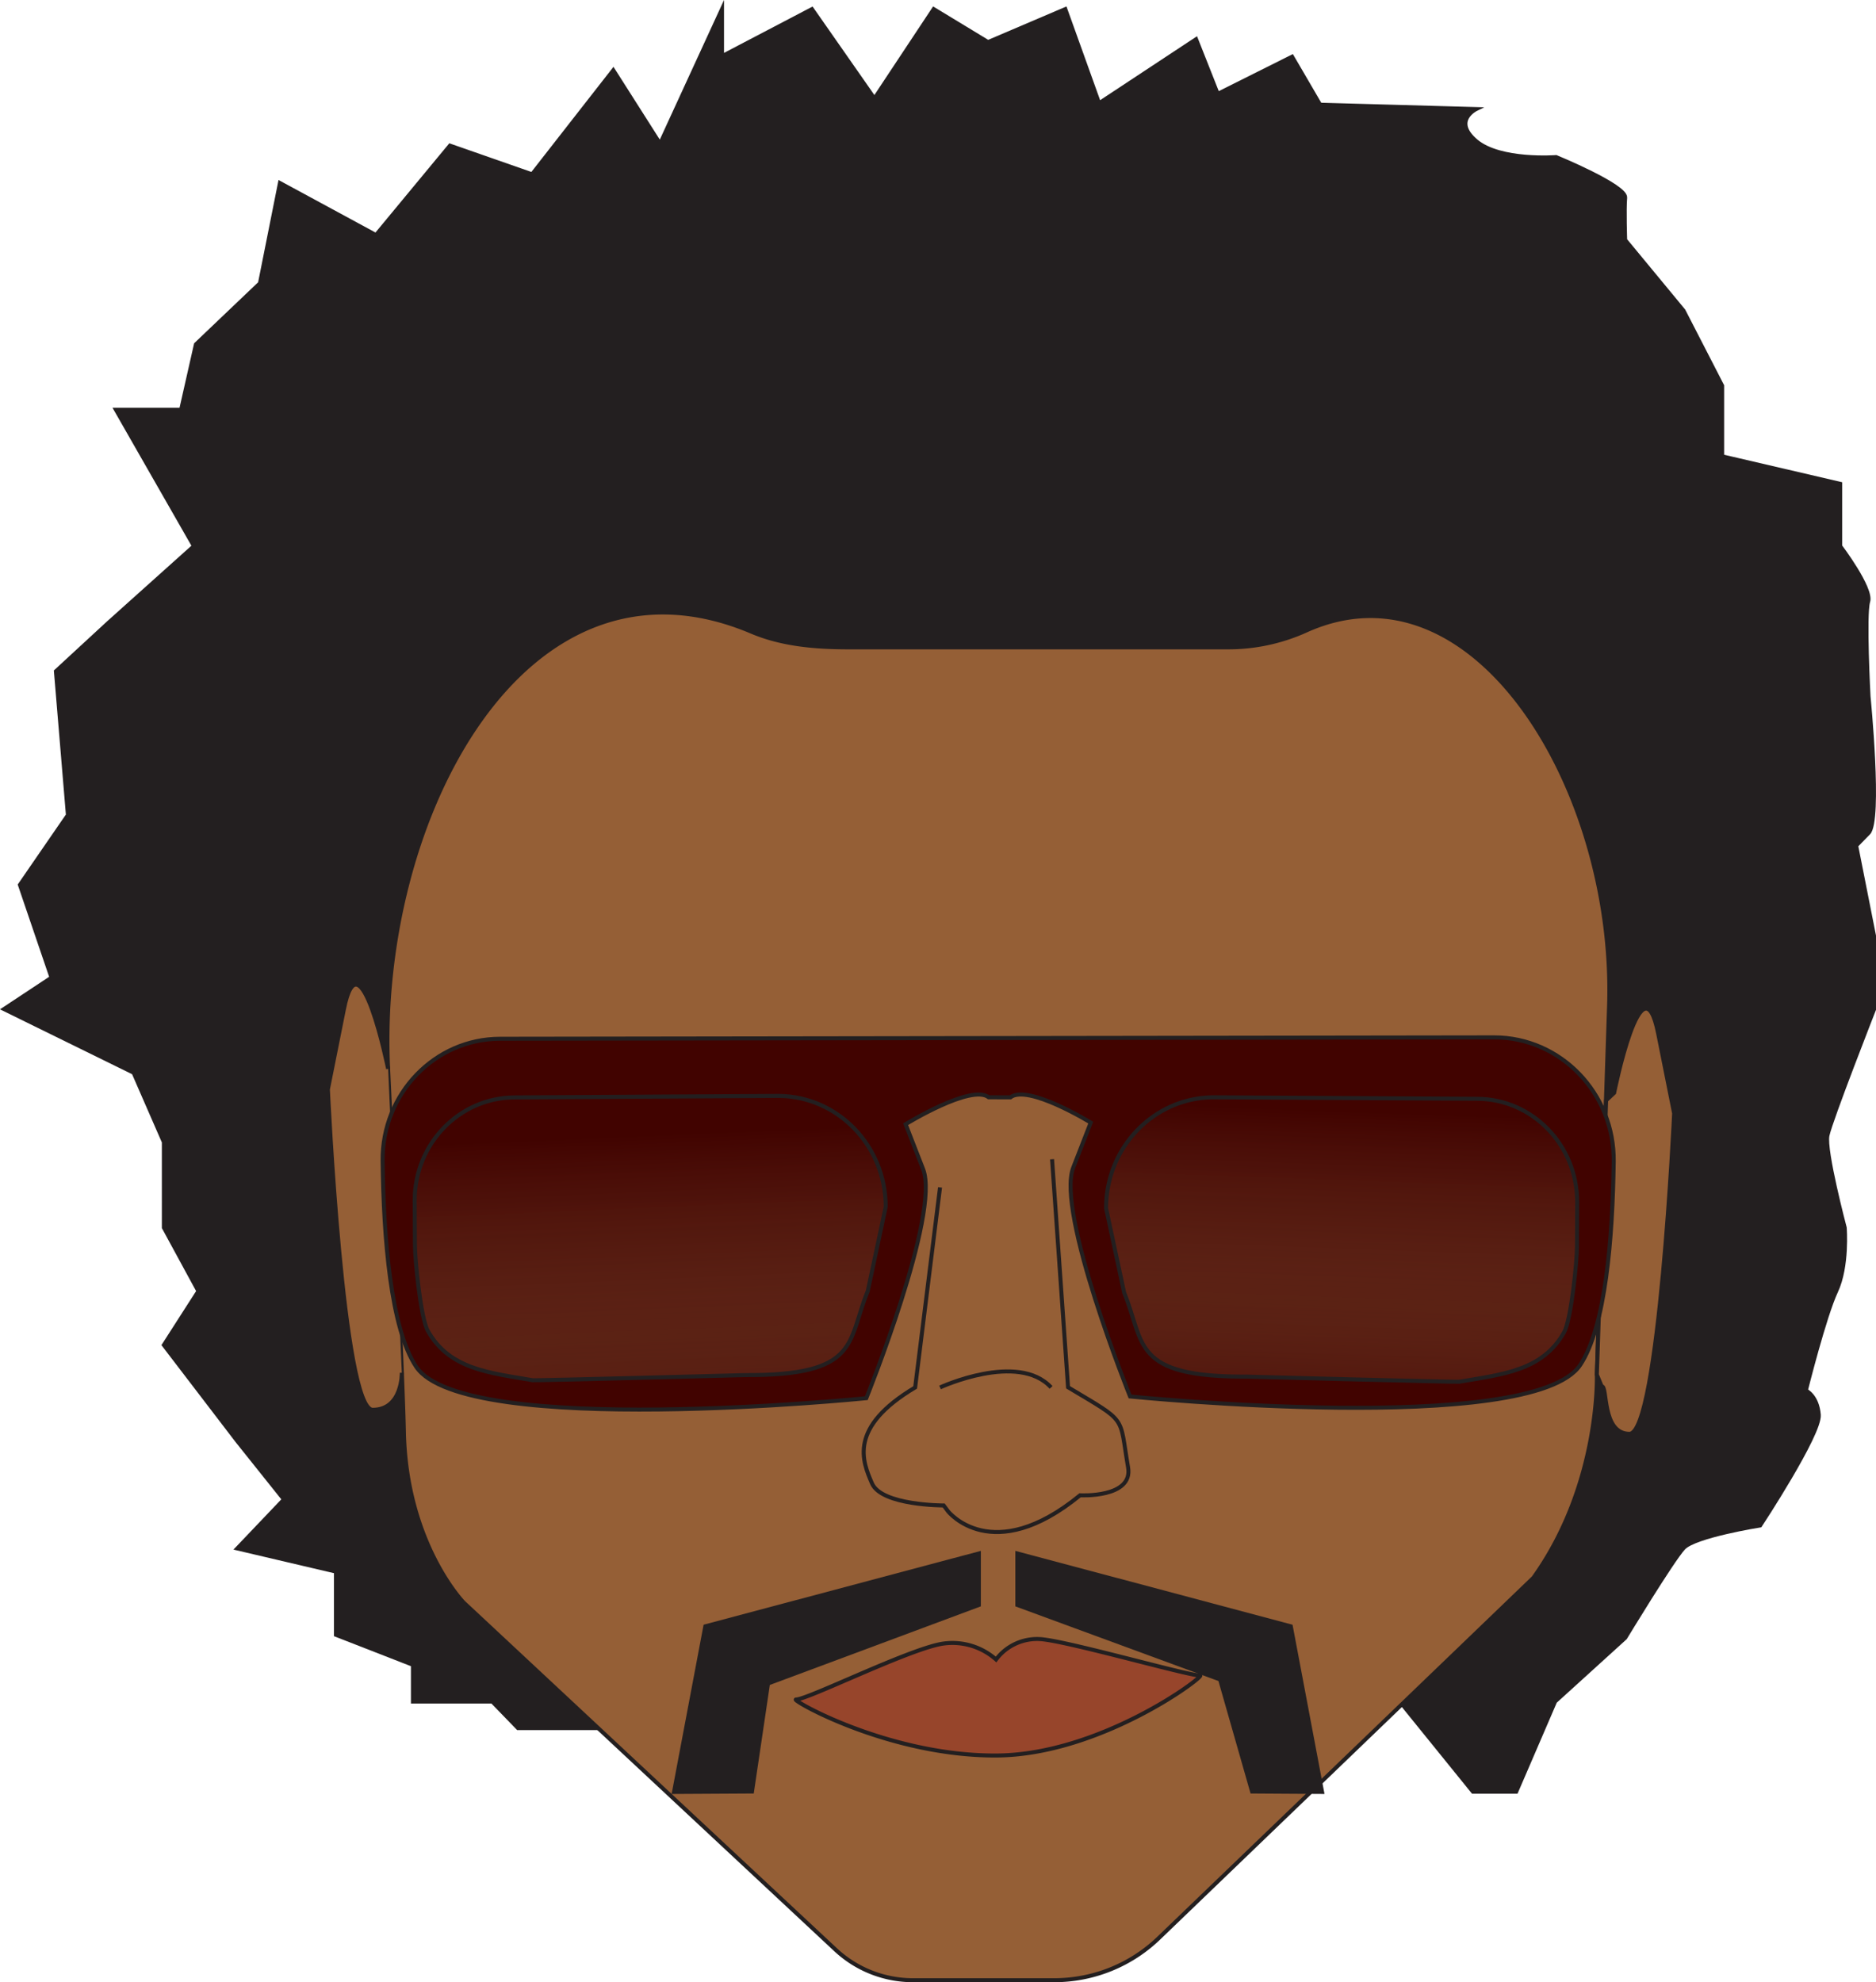 <svg xmlns="http://www.w3.org/2000/svg" xmlns:xlink="http://www.w3.org/1999/xlink" viewBox="0 0 468.94 495.47"><defs><style>.cls-1{fill:#231f20;}.cls-1,.cls-2,.cls-3,.cls-4,.cls-5,.cls-6,.cls-7{stroke:#231f20;stroke-miterlimit:10;}.cls-2{fill:#955f36;}.cls-3{fill:none;}.cls-4{fill:#410300;}.cls-5{fill:url(#linear-gradient);}.cls-6{fill:url(#linear-gradient-2);}.cls-7{fill:#97452b;}</style><linearGradient id="linear-gradient" x1="224" y1="508.88" x2="219.14" y2="391.24" gradientUnits="userSpaceOnUse"><stop offset="0.23" stop-color="#a97c50" stop-opacity="0"/><stop offset="0.74" stop-color="#5e2517" stop-opacity="0.72"/><stop offset="1" stop-color="#410300"/></linearGradient><linearGradient id="linear-gradient-2" x1="389.96" y1="497.61" x2="393.88" y2="385.16" xlink:href="#linear-gradient"/></defs><g id="hair"><path class="cls-1" d="M194.5,510.83l16.31,28.81H187L180.56,533H160.74v-9.17l-19.24-7.5v-15.8l-24.66-5.79L128.5,482.5l-11.66-14.6-18.36-24,8.64-13.46-8.64-15.89V393.16l-7.56-17.32-32.4-15.91,11.88-7.86-7.9-23.19,12-17.43-3-35.95,13-12L106,244.22,86.5,210.13h16.3l3.7-16.35,16-15.25,5-25.06,24,13L170,144.12l20.52,7.17,20.31-26,11.69,18.37L238,110v11.77L260.48,110l15.62,22.36L290.92,110l13.58,8.24L323.81,110l8.45,23.53,24.24-16,5.41,13.66,18.59-9.3,7,12,39,1.09s-6,2.92,0,8,20,4,20,4,17.52,7.2,17.26,10.14,0,10.59,0,10.59l14.58,17.65L488,204.13v17.65l29.5,6.87v15.57s8,10.58,7,13.84.09,23.73.09,23.73,3.08,31,0,34.13l-3.09,3.16L526,341.8v18.13s-10.9,27.79-11.68,31.6,4.32,23.05,4.32,23.05.78,9.61-2.16,15.89-7.56,24.8-7.56,24.8,2.86,1.28,3.24,6.08S497.5,489,497.5,489s-16.32,2.59-19.16,5.65-14.58,22.44-14.58,22.44L446.24,533l-9.72,22.55h-10.8L400,523.78,210.81,539.64" transform="translate(-57.52 -107.72)"/></g><g id="face"><path class="cls-2" d="M440.81,502.09,347.32,592a37.69,37.69,0,0,1-26.14,10.66h-35.5A28.3,28.3,0,0,1,266.35,595l-92.93-86.73s-14.36-14.81-14.94-42.72c-.24-11.55-2-49.8-3.94-90.66-3-62.33,34-133.37,90.88-109.26,7.58,3.21,16,3.89,24.23,3.89h94.78a47.13,47.13,0,0,0,19.5-4.16c41.89-19,77.6,39.48,75.81,93.71l-3.06,92.25S457.61,478.65,440.81,502.09Z" transform="translate(-57.52 -107.72)"/><path class="cls-2" d="M154.54,374.87S147.46,340,143.48,360l-4,20s3.73,80.09,11.2,80.09,7.28-9.26,7.28-9.26" transform="translate(-57.52 -107.72)"/><path class="cls-2" d="M461,380.88S468,346,472,366l4,20s-3.74,80.18-11.2,80.1c-7-.08-5.33-12.13-6.91-11.87l-1.21-2.93L459,382.75Z" transform="translate(-57.52 -107.72)"/></g><g id="nose"><path class="cls-3" d="M292.5,454.5s19.51-9,27.76,0" transform="translate(-57.52 -107.72)"/><path class="cls-3" d="M292.5,404.5l-6.22,50c-16.78,10-13.2,18.46-10.78,24S293.41,484,293.41,484l1.09,1.46s11,14,33-4c0,0,13.33.74,12-7-2.27-13.22,0-11-15-20l-4-57" transform="translate(-57.52 -107.72)"/></g><g id="glasses"><path class="cls-4" d="M310.08,382c4.37-3.37,20.09,6.31,20.09,6.31l-4.37,11.22C321.43,410.74,340,456.76,340,456.76s100.5,10.11,112.51-7.85c6.36-9.5,8.13-31.86,8.39-50.82C461.14,381,447.63,367,431,367l-248.45.35c-16.37,0-29.59,13.76-29.39,30.58.23,19.09,2,41.81,8.39,51.4,12,18,112.52,7.86,112.52,7.86s18.57-46,14.2-57.25l-4.37-11.23s16.39-10.1,20.76-6.73Z" transform="translate(-57.52 -107.72)"/><path class="cls-5" d="M161.18,407.75l.06,11.18c0,3.66,1.44,18.25,3.22,21.42,5.41,9.63,15.36,10.48,26.22,12.35.65.11,52.93-1.28,52.93-1.28,29,.16,25.6-8.29,30.82-21l4.49-21.08c0-15.15-11.85-27.5-26.6-27.71l-66.06.38C172.41,382,161.18,393.52,161.18,407.75Z" transform="translate(-57.52 -107.72)"/><path class="cls-6" d="M451.76,408.13l-.05,11.18c0,3.66-1.44,18.25-3.23,21.42-5.41,9.63-15.36,10.48-26.21,12.35-.66.11-52.94-1.28-52.94-1.28-29,.15-25.59-8.29-30.81-21L334,409.69c0-15.16,11.85-27.5,26.6-27.71l66.06.37C440.53,382.35,451.76,393.89,451.76,408.13Z" transform="translate(-57.52 -107.72)"/></g><g id="lips"><path class="cls-7" d="M357.5,526.5c-3,0-31-8-39-9a12.81,12.81,0,0,0-12,5,16.43,16.43,0,0,0-13-4c-8,1-34,14-37,14-1.52,0,23,14.11,50,14C332.71,546.4,359,526.5,357.5,526.5Z" transform="translate(-57.52 -107.72)"/><path class="cls-3" d="M276.2,531.94" transform="translate(-57.52 -107.72)"/></g><g id="Mustache"><polygon class="cls-1" points="244.68 388.28 244.68 401.15 191.98 420.78 187.98 447.78 168.49 447.89 176.31 406.49 244.68 388.28"/><polygon class="cls-1" points="254.3 388.28 254.3 401.15 304.98 419.78 312.98 447.78 330.48 447.89 322.66 406.49 254.3 388.28"/></g></svg>